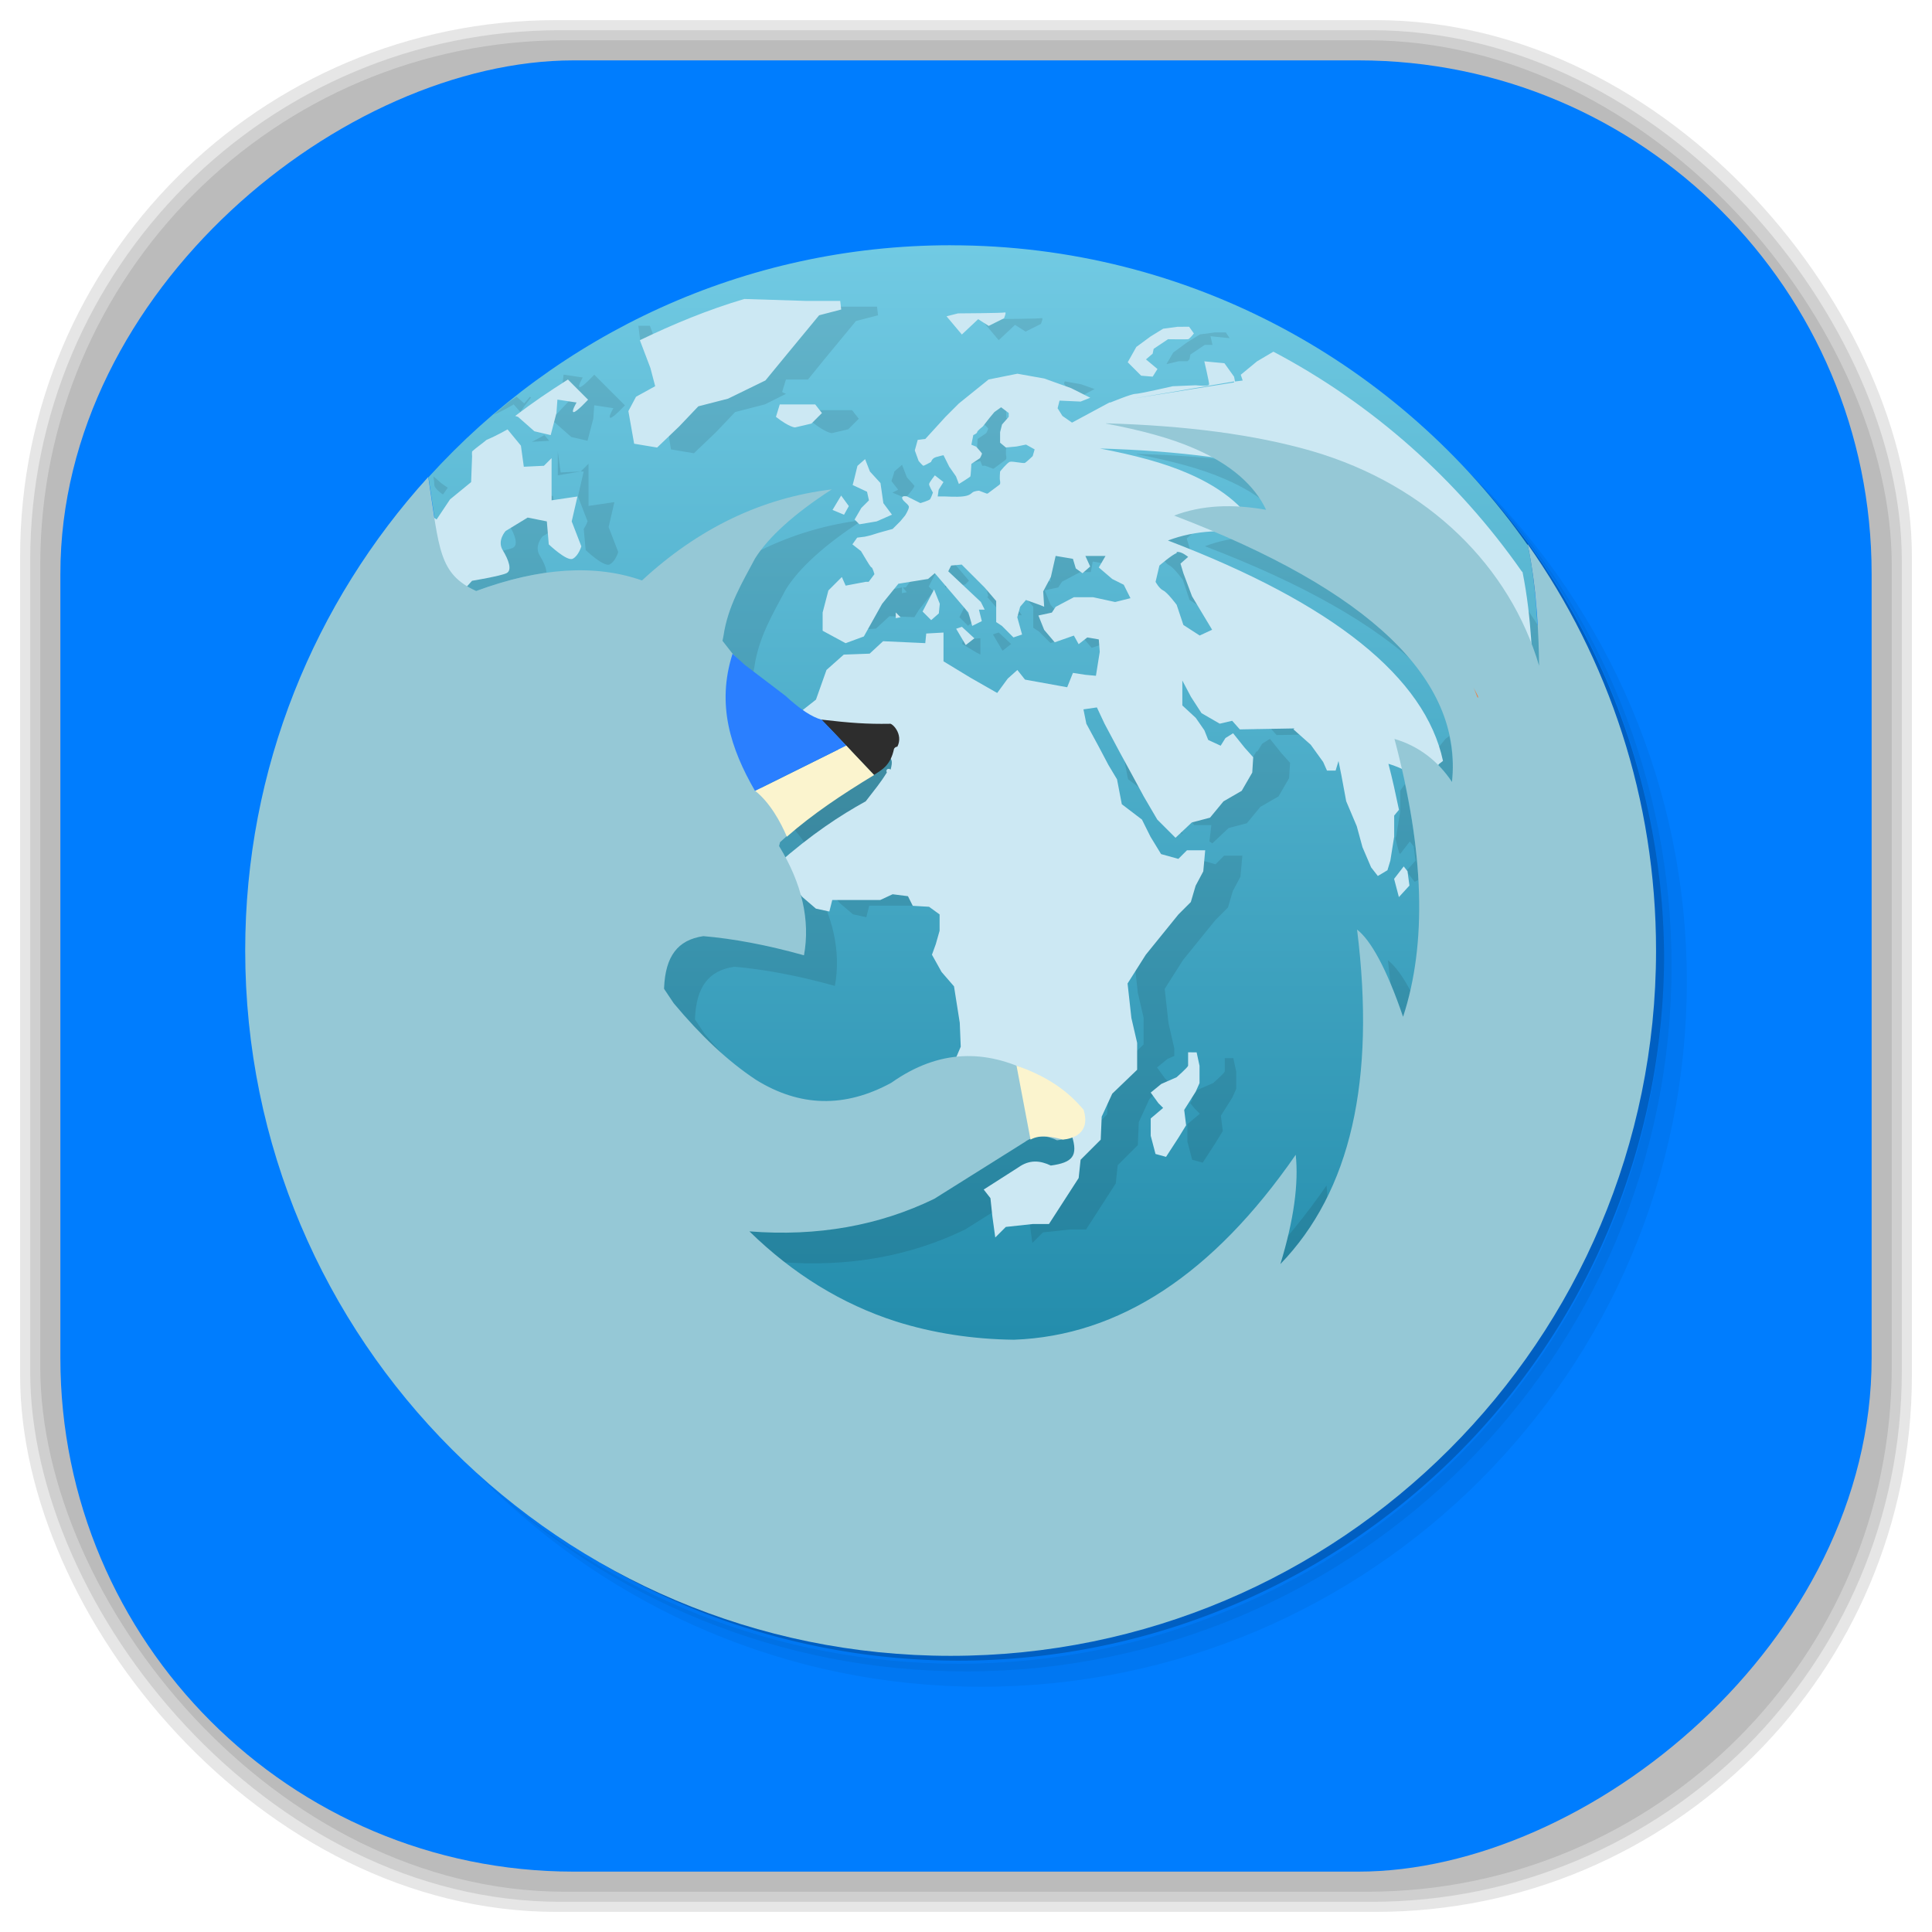 <?xml version="1.0" encoding="UTF-8" standalone="no"?>
<svg
   xmlns:dc="http://purl.org/dc/elements/1.1/"
   xmlns:cc="http://creativecommons.org/ns#"
   xmlns:rdf="http://www.w3.org/1999/02/22-rdf-syntax-ns#"
   xmlns:svg="http://www.w3.org/2000/svg"
   xmlns="http://www.w3.org/2000/svg"
   xmlns:sodipodi="http://sodipodi.sourceforge.net/DTD/sodipodi-0.dtd"
   xmlns:inkscape="http://www.inkscape.org/namespaces/inkscape"
   viewBox="0 0 48 48"
   id="svg2"
   version="1.1"
   inkscape:version="0.48.4 r9939"
   width="100%"
   height="100%"
   sodipodi:docname="firefox-trunk.svg">
  <sodipodi:namedview
     pagecolor="#ffffff"
     bordercolor="#666666"
     borderopacity="1"
     objecttolerance="10"
     gridtolerance="10"
     guidetolerance="10"
     inkscape:pageopacity="0"
     inkscape:pageshadow="2"
     inkscape:window-width="1375"
     inkscape:window-height="876"
     id="namedview57"
     showgrid="false"
     inkscape:zoom="4.9166667"
     inkscape:cx="-12"
     inkscape:cy="24"
     inkscape:window-x="65"
     inkscape:window-y="24"
     inkscape:window-maximized="1"
     inkscape:current-layer="svg2" />
  <defs
     id="defs4">
    <clipPath
       id="clipPath6">
      <g
         transform="translate(0,-1004.362)"
         id="g8">
        <path
           d="m -24 13 c 0 1.105 -0.672 2 -1.5 2 -0.828 0 -1.5 -0.895 -1.5 -2 0 -1.105 0.672 -2 1.5 -2 0.828 0 1.5 0.895 1.5 2 z"
           transform="matrix(15.333,0,0,11.5,415,878.862)"
           fill="#1890d0"
           id="path10" />
      </g>
    </clipPath>
    <clipPath
       id="clipPath12">
      <g
         transform="translate(0,-1004.362)"
         id="g14">
        <path
           d="m -24 13 c 0 1.105 -0.672 2 -1.5 2 -0.828 0 -1.5 -0.895 -1.5 -2 0 -1.105 0.672 -2 1.5 -2 0.828 0 1.5 0.895 1.5 2 z"
           transform="matrix(15.333,0,0,11.5,415,878.862)"
           fill="#1890d0"
           id="path16" />
      </g>
    </clipPath>
    <linearGradient
       id="linearGradient3996"
       gradientUnits="userSpaceOnUse"
       gradientTransform="matrix(0,-1,1,0,-1.5e-6,48)"
       x1="1"
       x2="47">
      <stop
         stop-color="#1e569c"
         stop-opacity="1"
         id="stop19" />
      <stop
         offset="1"
         stop-color="#2161ad"
         stop-opacity="1"
         id="stop21" />
    </linearGradient>
    <linearGradient
       id="linearGradient3934">
      <stop
         style="stop-color:#ce5125;stop-opacity:1;"
         offset="0"
         id="stop3936" />
      <stop
         id="stop3944"
         offset="1"
         style="stop-color:#dea626;stop-opacity:0.988;" />
    </linearGradient>
    <clipPath
       id="clipPath6-9">
      <g
         transform="translate(0,-1004.362)"
         id="g8-4">
        <path
           d="m -24 13 c 0 1.105 -0.672 2 -1.5 2 -0.828 0 -1.5 -0.895 -1.5 -2 0 -1.105 0.672 -2 1.5 -2 0.828 0 1.5 0.895 1.5 2 z"
           transform="matrix(15.333,0,0,11.5,415,878.862)"
           fill="#1890d0"
           id="path10-9" />
      </g>
    </clipPath>
    <clipPath
       id="clipPath12-2">
      <g
         transform="translate(0,-1004.362)"
         id="g14-2">
        <path
           d="m -24 13 c 0 1.105 -0.672 2 -1.5 2 -0.828 0 -1.5 -0.895 -1.5 -2 0 -1.105 0.672 -2 1.5 -2 0.828 0 1.5 0.895 1.5 2 z"
           transform="matrix(15.333,0,0,11.5,415,878.862)"
           fill="#1890d0"
           id="path16-4" />
      </g>
    </clipPath>
    <linearGradient
       id="linearGradient3996-6"
       gradientUnits="userSpaceOnUse"
       gradientTransform="matrix(0,-1,1,0,-1.5e-6,48)"
       x1="1"
       x2="47">
      <stop
         stop-color="#60c3e0"
         stop-opacity="1"
         id="stop19-59" />
      <stop
         offset="1"
         stop-color="#71cae3"
         stop-opacity="1"
         id="stop21-89" />
    </linearGradient>
    <linearGradient
       id="linearGradient3764"
       x1="1"
       x2="47"
       gradientUnits="userSpaceOnUse"
       gradientTransform="matrix(0,-1,1,0,-1.5e-6,48)">
      <stop
         stop-color="#b5945b"
         stop-opacity="1"
         id="stop7" />
      <stop
         offset="1"
         stop-color="#bb9e69"
         stop-opacity="1"
         id="stop9" />
    </linearGradient>
    <clipPath
       id="clipPath-899834956">
      <g
         transform="translate(0,-1004.362)"
         id="g12">
        <path
           d="m -24 13 c 0 1.105 -0.672 2 -1.5 2 -0.828 0 -1.5 -0.895 -1.5 -2 0 -1.105 0.672 -2 1.5 -2 0.828 0 1.5 0.895 1.5 2 z"
           transform="matrix(15.333,0,0,11.5,415,878.862)"
           fill="#1890d0"
           id="path14" />
      </g>
    </clipPath>
    <clipPath
       id="clipPath-909443126">
      <g
         transform="translate(0,-1004.362)"
         id="g17">
        <path
           d="m -24 13 c 0 1.105 -0.672 2 -1.5 2 -0.828 0 -1.5 -0.895 -1.5 -2 0 -1.105 0.672 -2 1.5 -2 0.828 0 1.5 0.895 1.5 2 z"
           transform="matrix(15.333,0,0,11.5,415,878.862)"
           fill="#1890d0"
           id="path19" />
      </g>
    </clipPath>
    <clipPath
       id="clipPath-909443126-7">
      <g
         transform="translate(0,-1004.362)"
         id="g17-2">
        <path
           style="fill:#1890d0"
           inkscape:connector-curvature="0"
           d="m -24,13 c 0,1.105 -0.672,2 -1.5,2 -0.828,0 -1.5,-0.895 -1.5,-2 0,-1.105 0.672,-2 1.5,-2 0.828,0 1.5,0.895 1.5,2 z"
           transform="matrix(15.333,0,0,11.5,415,878.862)"
           id="path19-3" />
      </g>
    </clipPath>
    <linearGradient
       id="linearGradient3759">
      <stop
         id="stop3761"
         offset="0"
         style="stop-color:#a75e15;stop-opacity:1;" />
      <stop
         id="stop3763"
         offset="1"
         style="stop-color:#ffffff;stop-opacity:0;" />
    </linearGradient>
    <linearGradient
       id="linearGradient3777">
      <stop
         id="stop3779"
         offset="0"
         style="stop-color:#e0dd00;stop-opacity:1;" />
      <stop
         id="stop3781"
         offset="1"
         style="stop-color:#000000;stop-opacity:0;" />
    </linearGradient>
    <linearGradient
       id="linearGradient3996-8"
       gradientUnits="userSpaceOnUse"
       gradientTransform="matrix(0,-0.762,0.762,0,5.335,41.907)"
       x1="1"
       x2="47">
      <stop
         stop-color="#60c3e0"
         stop-opacity="1"
         id="stop19-5"
         offset="0"
         style="stop-color:#0d7b9c;stop-opacity:1;" />
      <stop
         offset="1"
         stop-color="#71cae3"
         stop-opacity="1"
         id="stop21-8" />
    </linearGradient>
    <linearGradient
       x2="47"
       x1="1"
       gradientTransform="matrix(0,-1,1,0,-2e-6,48)"
       gradientUnits="userSpaceOnUse"
       id="linearGradient3996-7">
      <stop
         id="stop19-52"
         stop-opacity="1"
         stop-color="#df6f59" />
      <stop
         id="stop21-3"
         stop-opacity="1"
         stop-color="#e27e6a"
         offset="1" />
    </linearGradient>
    <clipPath
       id="clipPath12-5">
      <g
         id="g14-6"
         transform="translate(0,-1004.362)">
        <path
           id="path16-2"
           fill="#1890d0"
           transform="matrix(15.333,0,0,11.5,415,878.862)"
           d="m -24 13 c 0 1.105 -0.672 2 -1.5 2 -0.828 0 -1.5 -0.895 -1.5 -2 0 -1.105 0.672 -2 1.5 -2 0.828 0 1.5 0.895 1.5 2 z" />
      </g>
    </clipPath>
    <clipPath
       id="clipPath6-8">
      <g
         id="g8-48"
         transform="translate(0,-1004.362)">
        <path
           id="path10-8"
           fill="#1890d0"
           transform="matrix(15.333,0,0,11.5,415,878.862)"
           d="m -24 13 c 0 1.105 -0.672 2 -1.5 2 -0.828 0 -1.5 -0.895 -1.5 -2 0 -1.105 0.672 -2 1.5 -2 0.828 0 1.5 0.895 1.5 2 z" />
      </g>
    </clipPath>
  </defs>
  <g
     id="g3131">
    <g
       id="g3083">
      <g
         inkscape:label="shadows"
         id="layer2">
        <rect
           ry="13.037"
           rx="13.037"
           y="1"
           x="1"
           height="46"
           width="46"
           id="rect3007"
           style="opacity:0.1;fill:#000000;fill-opacity:1;fill-rule:nonzero;stroke:none" />
        <rect
           style="opacity:0.1;fill:#000000;fill-opacity:1;fill-rule:nonzero;stroke:none"
           id="rect3011"
           width="47"
           height="47"
           x="0.5"
           y="0.5"
           rx="13.32"
           ry="13.32" />
        <rect
           style="opacity:0.1;fill:#000000;fill-opacity:1;fill-rule:nonzero;stroke:none"
           id="rect3013"
           width="46.5"
           height="46.5"
           x="0.75"
           y="0.75"
           rx="13.178"
           ry="13.178" />
      </g>
      <g
         style="display:inline"
         inkscape:label="background-color"
         id="layer1">
        <rect
           transform="matrix(0,-1,1,0,0,0)"
           ry="12.753"
           rx="12.753"
           y="1.5"
           x="-46.5"
           height="45"
           width="45"
           id="rect2988"
           style="fill:#007dfe;fill-opacity:1;fill-rule:nonzero;stroke:none" />
      </g>
    </g>
    <path
       style="opacity:0.05"
       inkscape:connector-curvature="0"
       d="m 33.003,9.141 c 4.465,3.095 7.382,8.253 7.382,14.097 0,9.468 -7.673,17.145 -17.145,17.145 -5.844,0 -11.002,-2.917 -14.097,-7.382 0.79,1.388 1.757,2.666 2.881,3.786 3.113,2.829 7.25,4.548 11.787,4.548 9.68,0 17.526,-7.847 17.526,-17.526 0,-4.537 -1.719,-8.675 -4.548,-11.787 -1.119,-1.124 -2.398,-2.091 -3.786,-2.881 z m 3.786,2.881 c 2.937,3.134 4.739,7.343 4.739,11.978 0,9.68 -7.846,17.526 -17.526,17.526 -4.634,0 -8.844,-1.801 -11.978,-4.739 3.17,3.158 7.531,5.12 12.359,5.12 9.68,0 17.526,-7.847 17.526,-17.526 0,-4.827 -1.962,-9.19 -5.12,-12.359 z"
       id="path23-5" />
    <path
       style="opacity:0.1"
       inkscape:connector-curvature="0"
       d="m 36.79,12.022 c 2.829,3.113 4.548,7.25 4.548,11.787 0,9.68 -7.846,17.526 -17.526,17.526 -4.537,0 -8.675,-1.719 -11.787,-4.548 3.134,2.937 7.343,4.739 11.978,4.739 9.68,0 17.526,-7.847 17.526,-17.526 0,-4.634 -1.801,-8.844 -4.739,-11.978 z"
       id="path25-1" />
    <path
       style="opacity:0.2"
       inkscape:connector-curvature="0"
       d="m 29.148,7.141 c 6.565,2.403 11.239,8.7 11.239,16.101 0,9.468 -7.673,17.145 -17.145,17.145 -7.397,0 -13.694,-4.675 -16.093,-11.239 A 17.526,17.526 0 0 0 41.343,23.813 17.526,17.526 0 0 0 29.151,7.145 z"
       id="path27-3" />
    <path
       style="fill:url(#linearGradient3996-8);fill-opacity:1"
       inkscape:connector-curvature="0"
       d="m 23.623,6.093 c -5.149,0 -9.771,2.227 -12.977,5.763 0.067,0.441 0.116,0.806 0.167,1.119 -2.404,2.889 -3.858,6.591 -3.858,10.644 0,9.212 7.46,16.669 16.669,16.669 9.212,0 16.669,-7.46 16.669,-16.669 0,-2.939 -0.76,-5.698 -2.095,-8.096 C 38.162,14.923 38.106,14.253 37.959,13.547 34.787,9.04 29.554,6.094 23.623,6.094 z M 9.645,13.07 C 9.321,13.499 9.025,13.921 8.74,14.38 9.02,13.933 9.327,13.489 9.645,13.07 z M 8.645,14.522 C 8.434,14.868 8.236,15.233 8.05,15.594 8.238,15.231 8.433,14.87 8.645,14.522 z M 7.168,17.593 c -0.138,0.376 -0.269,0.756 -0.381,1.143 0.113,-0.387 0.243,-0.77 0.381,-1.143 z"
       id="path29-0" />
    <path
       style="opacity:0.1;fill:#000000;fill-opacity:1;fill-rule:nonzero;stroke:none"
       inkscape:connector-curvature="0"
       d="m 20.194,7.594 -0.476,0.571 -0.548,0.667 -0.929,0.453 -0.738,0.19 -0.476,0.5 -0.476,0.453 0.119,0.738 0.571,0.095 0.548,-0.524 0.476,-0.5 0.738,-0.19 0.524,-0.262 c -0.036,-0.025 -0.053,-0.014 -0.095,-0.048 l 0.095,-0.309 0.548,0 0.405,-0.5 0.786,-0.952 0.548,-0.143 -0.024,-0.214 -0.857,0 -0.738,-0.024 z m 5.691,0.309 c -0.042,0.018 -1.167,0.024 -1.167,0.024 l -0.286,0.072 0.381,0.453 0.405,-0.381 0.262,0.167 0.381,-0.19 c 0,0 0.066,-0.161 0.024,-0.143 z m -10.025,0.19 0.048,0.381 0.381,0 -0.143,-0.381 -0.286,0 z m 14.311,0.167 -0.357,0.048 -0.309,0.19 -0.357,0.262 -0.167,0.286 c 0.127,-0.028 0.309,-0.072 0.309,-0.072 l 0.214,0 0.048,-0.048 0.024,-0.119 0.357,-0.239 c 0,0 0.105,-7.62e-4 0.19,0 -0.021,-0.093 -0.048,-0.214 -0.048,-0.214 l 0.476,0.048 -0.095,-0.143 -0.286,0 z m -16.169,1.048 -0.024,0.214 0.048,0 0.19,0.357 -0.381,0.405 -0.429,0.048 0.381,0.167 0.405,0.357 0.405,0.095 0.143,-0.548 0.024,-0.334 0.476,0.072 c 0,0 -0.143,0.239 -0.072,0.239 0.072,0 0.357,-0.309 0.357,-0.309 L 14.764,9.309 c 0,0 -0.286,0.309 -0.357,0.309 -0.072,0 0.072,-0.239 0.072,-0.239 L 14.002,9.308 z m 12.454,0.167 -0.024,0.048 0.119,0.19 0.239,0.167 0.405,-0.214 -0.334,-0.119 -0.405,-0.072 z m -13.621,0.381 c -0.075,0.059 -0.163,0.106 -0.239,0.167 -0.11,0.097 -0.222,0.19 -0.334,0.286 0.261,-0.114 0.5,-0.262 0.5,-0.262 l 0.167,0.19 c 0.034,-0.052 0.095,-0.143 0.095,-0.143 l 0.167,-0.214 -0.024,-0.024 -0.143,0.167 -0.19,-0.167 z m 12.215,0.072 -0.309,0.239 -0.334,0.309 c 0,0 -0.002,0.022 0,0.024 0.018,0.021 0.134,0.126 0.143,0.143 0.008,0.018 -0.048,0.119 -0.048,0.119 l -0.214,0.143 c 0,0 -0.014,0.289 -0.024,0.309 -0.009,0.021 -0.286,0.19 -0.286,0.19 l -0.072,-0.19 -0.119,-0.143 -0.072,0 -0.072,0.262 0.095,0.262 c 0,0 0.101,0.119 0.119,0.119 0.018,0 0.19,-0.095 0.19,-0.095 0,0 0.021,-0.089 0.119,-0.119 0.098,-0.03 0.19,-0.048 0.19,-0.048 l 0.048,0.119 0.024,0 c 0.019,-0.002 0.048,0 0.048,0 l 0.19,0.072 0.024,0 0.286,-0.214 0.024,-0.024 c 0.002,-0.029 0.005,-0.059 0,-0.072 -0.018,-0.048 0,-0.239 0,-0.239 0,0 0.044,-0.062 0.095,-0.119 l 0,-0.024 c 0,0 0.024,-0.01 0.048,-0.024 0.024,-0.014 0.048,-0.031 0.048,-0.048 0,-0.008 0.034,-0.009 0.048,-0.024 0.04,-0.045 0.095,-0.119 0.095,-0.119 l 0.167,-0.214 0.072,-0.072 -0.167,0.024 -0.262,0.024 -0.143,-0.119 0,-0.262 0.048,-0.19 z m -4.762,0.262 -0.095,0.309 c 0.345,0.268 0.476,0.262 0.476,0.262 l 0.405,-0.095 0.262,-0.262 -0.167,-0.214 -0.881,0 z m -6.763,0.619 c 0,0 -0.142,0.084 -0.309,0.167 l 0.429,-0.024 -0.119,-0.143 z m 0.334,0.405 0,0.595 0.571,-0.095 -0.5,0.024 -0.072,-0.524 z m 0.571,0.5 0.072,0 -0.143,0.619 0.239,0.619 c 0,0 -0.034,0.1 -0.095,0.19 l 0.048,0.524 c 0,0 0.45,0.429 0.595,0.357 0.146,-0.072 0.214,-0.309 0.214,-0.309 l -0.239,-0.619 0.143,-0.62 -0.643,0.095 0,-1.048 -0.19,0.19 z m 13.815,-0.429 c 0.866,0.167 1.596,0.358 2.191,0.619 0.917,0.393 1.506,0.926 1.786,1.524 -0.851,-0.152 -1.607,-0.114 -2.286,0.143 4.864,1.855 7.173,4.071 6.904,6.62 -0.211,-0.317 -0.462,-0.574 -0.762,-0.762 -0.204,-0.128 -0.426,-0.239 -0.667,-0.309 0.744,2.795 0.809,5.086 0.214,6.904 -0.414,-1.215 -0.81,-1.911 -1.143,-2.167 0.467,3.747 -0.161,6.507 -1.905,8.31 0.336,-1.101 0.456,-2.003 0.381,-2.715 -2.051,2.965 -4.384,4.499 -7.001,4.595 -1.03,-0.012 -2.012,-0.165 -2.929,-0.453 -1.349,-0.434 -2.56,-1.181 -3.643,-2.239 1.691,0.134 3.233,-0.146 4.595,-0.81 l 2.239,-1.405 c 0.172,-0.123 0.335,-0.158 0.5,-0.143 l -0.5,0.786 -0.405,0 -0.357,0.048 0.072,0.072 0.048,0.453 0.072,0.524 0.262,-0.262 0.667,-0.072 0.405,0 0.738,-1.143 0.048,-0.453 0.5,-0.5 0.024,-0.571 0.262,-0.571 0.453,-0.453 -0.072,-0.072 -0.19,-0.262 0.262,-0.214 0.167,-0.072 0,-0.19 -0.143,-0.619 -0.095,-0.857 0.453,-0.715 0.81,-1 0.309,-0.309 0.119,-0.405 0.19,-0.357 0.048,-0.524 -0.453,0 -0.214,0.214 -0.334,-0.095 -0.119,0.405 -0.309,0.309 -0.81,1 -0.453,0.715 0.095,0.857 0.143,0.619 0,0.667 -0.619,0.595 -0.262,0.571 -0.024,0.571 -0.309,0.309 c -0.223,-0.211 -0.485,-0.418 -0.81,-0.595 -1.116,-0.559 -2.268,-0.592 -3.477,0.262 -1.158,0.631 -2.275,0.598 -3.357,-0.072 -0.712,-0.47 -1.387,-1.113 -2.048,-1.905 l -0.239,-0.357 0,-0.024 c 0.033,-0.783 0.333,-1.191 0.976,-1.286 0.729,0.062 1.563,0.214 2.5,0.476 0.158,-0.869 -0.048,-1.779 -0.619,-2.715 l 0.024,-0.095 c 0.884,-0.789 1.616,-1.273 2.286,-1.643 0.241,-0.315 0.347,-0.432 0.524,-0.715 -0.039,-0.083 0.045,-0.114 0.095,-0.072 0.053,-0.239 0.053,-0.217 -0.167,-0.524 -0.649,0.155 -1.384,-0.042 -1.881,-0.167 -0.256,-0.072 -0.604,-0.229 -1,-0.595 l -1.024,-0.952 -0.262,-0.334 0.024,-0.119 c 0.11,-0.753 0.482,-1.354 0.786,-1.929 0.331,-0.527 0.967,-1.108 1.905,-1.714 -1.738,0.208 -3.316,0.968 -4.715,2.262 -1.158,-0.408 -2.539,-0.322 -4.119,0.262 -0.411,-0.187 -0.61,-0.424 -0.762,-0.762 0.61,-0.226 1.189,-0.375 1.738,-0.453 0,-0.116 -0.072,-0.274 -0.167,-0.429 -0.146,-0.239 0.072,-0.476 0.072,-0.476 l 0.476,-0.286 c -0.075,-0.063 -0.167,-0.143 -0.167,-0.143 l -0.048,-0.571 -0.476,-0.095 -0.548,0.334 c 0,0 -0.217,0.238 -0.072,0.476 0.146,0.238 0.241,0.5 0.095,0.571 -0.146,0.072 -0.857,0.19 -0.857,0.19 l -0.239,0.262 c -0.091,-0.43 -0.165,-0.949 -0.286,-1.714 -0.287,0.306 -0.551,0.632 -0.81,0.952 -0.175,0.217 -0.338,0.443 -0.5,0.667 -0.046,0.065 -0.098,0.125 -0.143,0.19 -0.251,0.363 -0.491,0.735 -0.715,1.119 -1.423,2.45 -2.239,5.295 -2.239,8.335 0,9.212 7.46,16.669 16.669,16.669 9.212,0 16.669,-7.46 16.669,-16.669 0,-2.277 -0.459,-4.453 -1.286,-6.43 7.62e-4,0.03 -7.62e-4,0.091 0,0.119 -0.072,-0.242 -0.166,-0.482 -0.262,-0.715 -0.028,-0.061 -0.042,-0.13 -0.072,-0.19 -0.137,-0.307 -0.297,-0.593 -0.476,-0.881 -1.01,-1.624 -2.671,-2.915 -4.834,-3.548 -1.435,-0.415 -3.15,-0.633 -5.12,-0.69 z m 7.834,8.144 c 0.041,-0.39 0.008,-0.77 -0.072,-1.143 l -0.095,0.072 -0.214,0.262 c 0,0 -0.107,0.099 -0.19,0.19 0.216,0.172 0.408,0.373 0.571,0.619 z M 22.411,11.547 22.22,11.714 c -0.027,0.117 -0.048,0.148 -0.072,0.239 l 0.167,0.214 -0.143,0.072 0.286,0.119 0,0.048 0.072,-0.072 0.119,-0.143 c 0,0 0.043,-0.055 0.072,-0.119 l -0.19,-0.214 -0.119,-0.309 z m -11.644,0.286 c 0.014,0.075 0.024,0.161 0.024,0.214 0,0.095 0.214,0.239 0.214,0.239 l 0.119,-0.167 -0.167,-0.119 c 0,0 -0.099,-0.091 -0.19,-0.167 z m 11.049,0.619 -0.167,0.262 c 0,0 0.142,-0.03 0.19,-0.048 0.024,-0.009 0.067,-0.008 0.119,-0.024 l -0.143,-0.19 z m 15.692,0.5 c 0.151,0.201 0.31,0.392 0.453,0.595 -0.004,-0.005 0.004,-0.018 0,-0.024 C 37.819,13.322 37.66,13.142 37.508,12.952 z m -27.861,0.119 c -0.162,0.214 -0.326,0.427 -0.476,0.643 -0.01,0.014 -0.014,0.034 -0.024,0.048 l 0,0.024 c 0.165,-0.241 0.326,-0.485 0.5,-0.715 z m 19.74,0.024 0,0.024 c -0.107,0.033 -0.429,0.309 -0.429,0.309 l -0.095,0.405 c 0,0 0.086,0.164 0.19,0.214 0.107,0.051 0.334,0.357 0.334,0.357 l 0.167,0.5 0.405,0.262 0.143,-0.072 c -0.063,-0.082 -0.201,-0.245 -0.286,-0.286 -0.104,-0.05 -0.19,-0.214 -0.19,-0.214 l 0.095,-0.405 c 0,0 0.04,-0.017 0.048,-0.024 l -0.214,-0.548 -0.072,-0.239 0.19,-0.167 c 0,0 -0.181,-0.152 -0.286,-0.119 z m -3.001,0.095 -0.119,0.524 -0.19,0.357 0.024,0.381 -0.119,-0.048 -0.334,-0.119 -0.143,0.167 -0.072,0.262 0.024,0.119 0.214,0.239 0,0.524 0.143,0.095 0.286,0.286 0.214,-0.072 -0.119,-0.429 0.072,-0.262 -0.167,-0.19 -0.143,-0.357 0.334,-0.072 0.095,-0.143 0.453,-0.239 0.262,0 0.048,-0.262 0.429,0.072 0.072,0.239 0.048,0.024 0.167,0.048 0.143,-0.119 -0.119,-0.262 0.214,0 -0.024,-0.048 -0.286,-0.143 -0.334,-0.286 0.167,-0.286 -0.5,0 0.119,0.262 -0.19,0.167 -0.167,-0.119 -0.072,-0.239 -0.429,-0.072 z m -2.334,0.214 -0.262,0.024 -0.072,0.143 0.786,0.738 0.048,-0.119 0.239,-0.024 -0.167,-0.19 -0.571,-0.571 z m -0.667,0.214 -0.167,0.143 -0.738,0.119 -0.072,0.095 0.048,0.095 c 0,0 0.098,0.167 0.119,0.167 0.024,0 0.072,0.167 0.072,0.167 l -0.143,0.19 -0.072,0 0.095,0.119 -0.119,0.024 0,-0.143 -0.476,0.095 -0.024,-0.024 -0.286,0.524 -0.239,0.095 -0.024,0.072 0,0.286 0.405,-0.024 0.334,-0.309 0.619,0.024 0.119,-0.19 0.357,-0.453 -0.119,-0.119 0.286,-0.548 0.143,0.357 -0.024,0.214 0.5,-0.072 0.095,-0.095 -0.69,-0.81 z m 1.191,0.81 0.048,0.095 -0.143,0 0.072,0.286 -0.024,0.024 0.453,0.524 0.095,0.334 0.239,-0.119 -0.072,-0.286 0.143,0 -0.048,-0.072 -0.286,-0.286 -0.143,-0.095 0,-0.095 -0.334,-0.309 z m -0.453,0.357 -0.072,0.167 0.214,0.19 -0.143,-0.357 z m -0.167,0.309 -0.119,0.239 0.214,0.214 0.19,-0.167 0,-0.048 -0.095,0.072 -0.19,-0.309 z m 2.881,0.072 -0.048,0.024 0.072,0.024 -0.024,-0.048 z m 0.309,0.048 -0.024,0.048 -0.072,0.095 -0.095,0.024 -0.239,0.048 0.143,0.357 0.262,0.309 0.286,-0.095 0.072,-0.429 -0.024,-0.309 -0.286,-0.048 -0.024,0 z m -2.334,0.5 -0.143,0.048 0.239,0.405 0.214,-0.167 -0.309,-0.286 z m -0.453,0.143 -0.429,0.024 -0.024,0.119 0.357,0.214 0.095,0.048 0,-0.405 z m 5.167,0.429 0,0.619 0.334,0.309 0.214,0.309 0.095,0.239 0.309,0.143 0.024,-0.048 -0.214,-0.19 0,-0.405 -0.286,-0.167 -0.262,-0.405 -0.214,-0.405 z m -2.048,0.81 -0.048,0.119 -0.334,-0.048 0.048,0.19 0.309,0.571 0.239,0.453 0.214,0.357 0.119,0.619 0.5,0.381 0.214,0.429 0.262,0.429 0.381,0.119 -0.095,-0.214 -0.5,-0.381 -0.119,-0.619 -0.214,-0.357 -0.239,-0.453 -0.309,-0.571 -0.048,-0.286 -0.262,-0.476 -0.119,-0.262 z m 3.286,0.19 -0.309,0.072 0.048,0.095 0.143,0.239 0.143,-0.095 0.286,0.357 0.143,0.167 0.309,-0.072 0.19,0.214 1.262,-0.024 -0.262,-0.357 -0.429,-0.381 0.024,-0.024 -1.357,0.024 -0.19,-0.214 z m 2.643,1 -0.072,0.239 0.143,0.119 -0.072,-0.357 z m -1.858,0.072 -0.19,0.119 -0.119,0.19 -0.024,0 -0.214,0.357 -0.453,0.262 -0.334,0.405 -0.453,0.119 -0.334,0.309 0.239,0.381 0.429,0 -0.048,0.405 0.072,0.048 0.405,-0.381 0.453,-0.119 0.334,-0.405 0.453,-0.262 0.262,-0.453 0.024,-0.381 -0.214,-0.239 -0.286,-0.357 z m 3.357,1.119 -0.119,0.167 0,0.524 -0.095,0.595 -0.024,0.072 0.095,0.357 0.024,0.024 0.239,-0.309 0.095,0.119 0.048,0.357 -0.214,0.239 0.024,0.072 0.167,0.214 0.095,-0.048 c -0.041,-0.745 -0.156,-1.539 -0.334,-2.381 z m -12.573,2.119 -0.309,0.143 -1.191,0 -0.072,0.286 -0.286,-0.072 0.381,0.476 0.334,0.286 0.334,0.072 0.072,-0.286 1.191,0 0.309,-0.143 0.381,0.048 0.024,0.048 0,-0.357 -0.262,-0.19 -0.405,-0.024 -0.119,-0.239 -0.381,-0.048 z m 8.096,4.691 0,0.334 c -0.015,0.048 -0.286,0.286 -0.286,0.286 l -0.381,0.167 -0.167,0.119 0.024,0.143 -0.048,0.072 0.119,0.143 0.119,0.119 -0.309,0.262 0,0.429 0.119,0.453 0.262,0.072 0.309,-0.476 0.19,-0.309 -0.048,-0.381 0.286,-0.453 0.095,-0.214 0,-0.429 -0.072,-0.334 -0.214,0 z"
       id="path31-0" />
    <path
       style="opacity:0.1;fill:#000000;fill-opacity:1;fill-rule:nonzero;stroke:none"
       inkscape:connector-curvature="0"
       d="m 37.37,17.842 c 0.042,0.075 0.075,0.149 0.113,0.22 -0.003,0.015 0.003,0.033 0,0.042 -0.009,-0.012 -0.024,-0.03 -0.024,-0.042 -0.033,-0.075 -0.053,-0.146 -0.089,-0.22 m 0,0"
       id="path33-4" />
    <path
       style="opacity:0.1;fill:#000000;fill-opacity:1;fill-rule:nonzero;stroke:none"
       inkscape:connector-curvature="0"
       d="m 21.164,18.639 1.313,1.375 c 0.184,-0.122 0.408,-0.223 0.497,-0.649 0.018,-0.03 0.042,-0.048 0.083,-0.053 0.158,-0.312 0,-0.42 -0.194,-0.568 -0.556,0.009 -0.959,-0.018 -1.699,-0.104 m 0,0"
       id="path35-0" />
    <path
       style="opacity:0.1;fill:#000000;fill-opacity:1;fill-rule:nonzero;stroke:none"
       inkscape:connector-curvature="0"
       d="M 20.349,21.61 C 20.185,21.226 19.888,20.699 19.524,20.41 l 2.262,-1.125 0.7,0.72 c -0.798,0.485 -1.518,0.976 -2.137,1.604 m 0,0"
       id="path37-1" />
    <path
       style="opacity:0.1;fill:#000000;fill-opacity:1;fill-rule:nonzero;stroke:none"
       inkscape:connector-curvature="0"
       d="m 19.066,16.958 c -0.405,1.265 -0.152,2.405 0.453,3.453 l 2.268,-1.125 c -0.301,-0.325 -0.613,-0.643 -0.613,-0.643 -0.232,-0.062 -0.53,-0.253 -0.893,-0.589 L 19.352,17.172 m -0.286,-0.214"
       id="path39-8" />
    <path
       d="m 18.492,7.428 c -0.901,0.266 -1.762,0.623 -2.595,1.024 l 0.262,0.69 0.119,0.453 -0.476,0.262 -0.19,0.357 0.143,0.81 0.571,0.095 0.548,-0.524 0.476,-0.5 0.738,-0.19 0.929,-0.453 0.548,-0.667 0.786,-0.952 0.548,-0.143 -0.024,-0.214 -0.857,0 z m 6.477,0.334 c -0.042,0.018 -1.167,0.024 -1.167,0.024 l -0.286,0.072 0.381,0.453 0.405,-0.381 0.262,0.167 0.381,-0.19 c 0,0 0.066,-0.161 0.024,-0.143 z m 4.286,0.357 -0.357,0.048 -0.309,0.19 -0.357,0.262 -0.214,0.381 0.334,0.334 0.286,0.024 0.119,-0.19 -0.286,-0.239 0.167,-0.143 0.024,-0.119 0.357,-0.239 c 0,0 0.464,0.006 0.5,0 0.036,-0.006 0.143,-0.143 0.143,-0.143 l -0.119,-0.167 z m 2.381,0.619 -0.405,0.239 -0.405,0.334 0.048,0.143 -0.19,0.024 -0.024,-0.119 -0.239,-0.334 -0.5,-0.048 c 0,0 0.119,0.509 0.119,0.571 0,0.062 -0.334,0.024 -0.334,0.024 l -0.571,0.024 c 0,0 -0.824,0.19 -0.929,0.19 -0.098,0 -0.581,0.2 -0.619,0.214 l -0.024,0 -0.929,0.5 -0.239,-0.167 -0.119,-0.19 0.048,-0.19 0.524,0.024 0.239,-0.095 -0.476,-0.239 -0.667,-0.239 -0.667,-0.119 -0.715,0.143 -0.738,0.595 -0.334,0.334 -0.5,0.548 -0.19,0.024 -0.072,0.262 0.095,0.262 c 0,0 0.101,0.119 0.119,0.119 0.018,0 0.19,-0.095 0.19,-0.095 0,0 0.021,-0.089 0.119,-0.119 0.098,-0.03 0.19,-0.048 0.19,-0.048 l 0.143,0.286 0.167,0.239 0.072,0.19 c 0,0 0.277,-0.17 0.286,-0.19 0.009,-0.021 0.024,-0.309 0.024,-0.309 l 0.214,-0.143 c 0,0 0.056,-0.101 0.048,-0.119 -0.009,-0.018 -0.143,-0.167 -0.143,-0.167 l -0.119,-0.048 0.048,-0.239 c 0,0 0.095,-0.039 0.095,-0.072 0,-0.033 0.143,-0.143 0.143,-0.143 l 0.167,-0.214 0.119,-0.143 0.167,-0.119 0.19,0.143 0,0.095 -0.167,0.19 -0.048,0.19 0,0.262 0.143,0.119 0.262,-0.024 0.239,-0.048 0.214,0.119 -0.048,0.167 c 0,0 -0.149,0.143 -0.19,0.167 -0.042,0.024 -0.315,-0.048 -0.381,-0.024 -0.066,0.024 -0.239,0.239 -0.239,0.239 0,0 -0.018,0.19 0,0.239 0.005,0.013 0.002,0.042 0,0.072 l -0.024,0.024 -0.286,0.214 -0.024,0 -0.19,-0.072 c 0,0 -0.119,0.006 -0.167,0.048 -0.048,0.042 -0.091,0.078 -0.239,0.095 -0.146,0.018 -0.429,0 -0.453,0 l -0.167,0 0.024,-0.167 0.119,-0.19 -0.214,-0.167 c 0,0 -0.137,0.173 -0.143,0.214 -0.006,0.042 0.095,0.214 0.095,0.214 0,0 -0.048,0.137 -0.072,0.167 -0.024,0.03 -0.239,0.095 -0.239,0.095 l -0.334,-0.167 c 0,0 -0.137,-0.03 -0.119,0.048 0.018,0.078 0.167,0.149 0.167,0.214 0,0.066 -0.095,0.214 -0.095,0.214 l -0.119,0.143 -0.19,0.19 -0.262,0.072 c 0,0 -0.188,0.053 -0.239,0.072 -0.048,0.018 -0.19,0.048 -0.19,0.048 l -0.19,0.024 -0.119,0.167 0.214,0.167 0.143,0.239 c 0,0 0.098,0.167 0.119,0.167 0.024,0 0.072,0.167 0.072,0.167 l -0.143,0.19 -0.072,0 -0.5,0.095 -0.095,-0.214 -0.334,0.334 -0.143,0.548 0,0.453 0.571,0.309 0.453,-0.167 0.453,-0.81 0.405,-0.5 0.738,-0.119 0.167,-0.143 0.834,0.976 0.095,0.334 0.239,-0.119 -0.072,-0.286 0.143,0 -0.095,-0.19 -0.81,-0.762 0.072,-0.143 0.262,-0.024 0.571,0.571 0.286,0.334 0,0.524 0.143,0.095 0.286,0.286 0.214,-0.072 -0.119,-0.429 0.072,-0.262 0.143,-0.167 0.334,0.119 0.119,0.048 -0.024,-0.381 0.19,-0.357 0.119,-0.524 0.429,0.072 0.072,0.239 0.167,0.119 0.19,-0.167 -0.119,-0.262 0.5,0 -0.167,0.286 0.334,0.286 0.286,0.143 0.167,0.334 -0.381,0.095 -0.548,-0.119 -0.476,0 -0.453,0.239 -0.095,0.143 -0.334,0.072 0.143,0.357 0.262,0.309 0.476,-0.167 0.119,0.214 0.214,-0.167 0.286,0.048 0.024,0.309 -0.095,0.595 -0.262,-0.024 -0.309,-0.048 -0.143,0.357 -1.048,-0.19 -0.19,-0.239 -0.239,0.214 -0.262,0.357 -0.667,-0.381 -0.667,-0.405 0,-0.715 -0.429,0.024 -0.024,0.239 -1.048,-0.048 -0.334,0.309 -0.643,0.024 -0.429,0.381 -0.262,0.738 -0.667,0.524 -0.167,0.214 c 0.246,0.167 0.458,0.299 0.632,0.347 0.498,0.125 1.242,0.283 1.891,0.129 0.22,0.307 0.22,0.286 0.167,0.524 -0.05,-0.042 -0.134,-0.011 -0.095,0.072 -0.176,0.283 -0.283,0.399 -0.524,0.715 -0.646,0.357 -1.348,0.819 -2.191,1.56 l 0.048,0.131 0.571,0.69 0.334,0.286 0.334,0.072 0.072,-0.286 1.191,0 0.309,-0.143 0.381,0.048 0.119,0.239 0.405,0.024 0.262,0.19 0,0.405 -0.095,0.334 -0.095,0.262 0.239,0.429 0.309,0.357 0.143,0.905 0.024,0.595 -0.214,0.5 -0.024,0.381 c 0.621,-0.057 1.237,0.082 1.833,0.381 0.512,0.28 0.818,0.661 1.167,0.952 0.155,0.494 0.024,0.664 -0.524,0.738 -0.264,-0.125 -0.527,-0.155 -0.81,0.048 l -0.857,0.548 0.167,0.214 0.048,0.453 0.072,0.524 0.262,-0.262 0.667,-0.072 0.405,0 0.738,-1.143 0.048,-0.453 0.5,-0.5 0.024,-0.571 0.262,-0.571 0.619,-0.595 0,-0.667 -0.143,-0.619 -0.095,-0.857 0.453,-0.715 0.81,-1 0.309,-0.309 0.119,-0.405 0.19,-0.357 0.048,-0.524 -0.453,0 -0.214,0.214 -0.429,-0.119 -0.262,-0.429 -0.214,-0.429 -0.5,-0.381 -0.119,-0.619 -0.214,-0.357 -0.239,-0.453 -0.309,-0.571 -0.072,-0.357 0.334,-0.048 0.19,0.405 0.381,0.715 0.286,0.524 0.309,0.571 0.334,0.571 0.453,0.453 0.405,-0.381 0.453,-0.119 0.334,-0.405 0.453,-0.262 0.262,-0.453 0.024,-0.381 -0.214,-0.239 -0.286,-0.357 -0.19,0.119 -0.119,0.19 -0.309,-0.143 -0.095,-0.239 -0.214,-0.309 -0.334,-0.309 0,-0.619 0.214,0.405 0.262,0.405 0.453,0.262 0.309,-0.072 0.19,0.214 1.357,-0.024 -0.024,0.024 0.429,0.381 0.309,0.429 0.095,0.214 0.214,0 0.072,-0.239 0.072,0.357 0.119,0.643 0.262,0.619 0.143,0.524 0.214,0.5 0.167,0.214 0.239,-0.143 0.072,-0.239 0.095,-0.595 0,-0.524 0.119,-0.143 c -0.078,-0.373 -0.158,-0.751 -0.262,-1.143 0.32,0.094 0.606,0.253 0.857,0.453 0.084,-0.091 0.19,-0.19 0.19,-0.19 l 0.214,-0.262 0.095,-0.072 c -0.441,-2.071 -2.716,-3.906 -6.834,-5.477 0.679,-0.256 1.435,-0.294 2.286,-0.143 -0.28,-0.598 -0.869,-1.131 -1.786,-1.524 -0.595,-0.261 -1.324,-0.452 -2.191,-0.619 1.969,0.058 3.685,0.276 5.12,0.69 2.911,0.851 4.92,2.887 5.643,5.334 -0.01,-0.641 -0.031,-1.809 -0.262,-2.953 -0.006,-0.009 -0.018,-0.014 -0.024,-0.024 -1.59,-2.271 -3.697,-4.15 -6.168,-5.453 z M 14.11,9.429 c -0.456,0.288 -0.884,0.578 -1.31,0.905 l 0.072,0.024 0.405,0.357 0.405,0.095 0.143,-0.548 0.024,-0.334 0.476,0.072 c 0,0 -0.143,0.239 -0.072,0.239 0.072,0 0.357,-0.309 0.357,-0.309 z m 16.55,0.048 0,0.024 -2.524,0.405 z m -11.287,0.571 -0.095,0.309 c 0.345,0.268 0.476,0.262 0.476,0.262 l 0.405,-0.095 0.262,-0.262 -0.167,-0.214 z M 12.61,10.668 c 0,0 -0.251,0.146 -0.524,0.262 -0.115,0.099 -0.245,0.184 -0.357,0.286 -0.007,0.057 0,0.119 0,0.119 l -0.024,0.643 -0.524,0.429 -0.334,0.5 c 0,0 -0.214,-0.143 -0.214,-0.239 0,-0.078 -0.035,-0.242 -0.048,-0.309 -0.034,0.037 -0.061,0.082 -0.095,0.119 0.213,1.401 0.246,2.092 0.69,2.524 l 0.072,-0.048 0.476,-0.524 c 0,0 0.712,-0.119 0.857,-0.19 0.146,-0.072 0.05,-0.334 -0.095,-0.571 -0.146,-0.239 0.072,-0.476 0.072,-0.476 l 0.548,-0.334 0.476,0.095 0.048,0.571 c 0,0 0.45,0.429 0.595,0.357 0.146,-0.072 0.214,-0.309 0.214,-0.309 l -0.239,-0.619 0.143,-0.619 -0.643,0.095 0,-1.048 -0.19,0.19 -0.5,0.024 -0.072,-0.524 z m -2.119,1.81 c -0.279,0.309 -0.553,0.626 -0.81,0.952 l 0.024,0.024 c 0.258,-0.329 0.505,-0.667 0.786,-0.976 z m 11.002,-1.071 -0.19,0.167 c -0.053,0.232 -0.119,0.476 -0.119,0.476 l 0.357,0.167 0.048,0.214 -0.19,0.19 -0.167,0.286 0.119,0.119 0.429,-0.072 0.381,-0.167 -0.214,-0.286 -0.072,-0.5 -0.262,-0.286 z m -0.595,0.905 -0.214,0.357 0.286,0.119 0.119,-0.214 z m 8.335,1.405 c 0.104,-0.033 0.286,0.119 0.286,0.119 l -0.19,0.167 0.072,0.239 0.214,0.571 0.214,0.357 0.286,0.476 -0.309,0.143 -0.405,-0.262 -0.167,-0.5 c 0,0 -0.226,-0.306 -0.334,-0.357 -0.104,-0.05 -0.19,-0.214 -0.19,-0.214 l 0.095,-0.405 c 0,0 0.322,-0.277 0.429,-0.309 z M 8.991,14.383 C 8.853,14.586 8.716,14.793 8.587,15.003 8.709,14.806 8.861,14.623 8.991,14.431 z m 14.216,0.262 -0.286,0.548 0.214,0.214 0.19,-0.167 0.024,-0.239 z m -0.952,0.571 0,0.143 0.119,-0.024 z m 1.643,0.357 -0.143,0.048 0.239,0.405 0.214,-0.167 z m 10.977,5.953 -0.239,0.309 0.119,0.453 0.262,-0.286 -0.048,-0.357 z m -5.357,4.618 0,0.334 c -0.015,0.048 -0.286,0.286 -0.286,0.286 l -0.381,0.167 -0.262,0.214 0.19,0.262 0.119,0.119 -0.309,0.262 0,0.429 0.119,0.453 0.262,0.072 0.309,-0.476 0.19,-0.309 -0.048,-0.381 0.286,-0.453 0.095,-0.214 0,-0.429 -0.072,-0.334 z"
       id="path41-9"
       inkscape:connector-curvature="0"
       style="fill:#cce8f3;fill-opacity:1;fill-rule:nonzero;stroke:none" />
    <path
       style="fill:#95c8d6;fill-opacity:1;fill-rule:nonzero;stroke:none"
       inkscape:connector-curvature="0"
       d="m 27.479,10.523 c 0.866,0.167 1.596,0.358 2.191,0.619 0.917,0.393 1.506,0.926 1.786,1.524 -0.851,-0.152 -1.607,-0.114 -2.286,0.143 4.864,1.855 7.174,4.071 6.904,6.62 -0.354,-0.533 -0.833,-0.895 -1.429,-1.071 0.744,2.795 0.809,5.086 0.214,6.904 -0.414,-1.215 -0.81,-1.911 -1.143,-2.167 0.467,3.747 -0.161,6.507 -1.905,8.31 0.336,-1.101 0.456,-2.003 0.381,-2.715 -2.051,2.965 -4.384,4.499 -7.001,4.595 -1.03,-0.012 -2.012,-0.165 -2.929,-0.453 -1.349,-0.434 -2.56,-1.181 -3.643,-2.239 1.691,0.134 3.233,-0.146 4.595,-0.81 l 2.239,-1.405 c 0.283,-0.203 0.545,-0.173 0.81,-0.048 0.548,-0.075 0.678,-0.245 0.524,-0.738 -0.348,-0.292 -0.655,-0.673 -1.167,-0.952 -1.116,-0.559 -2.268,-0.592 -3.477,0.262 -1.158,0.631 -2.275,0.598 -3.357,-0.072 -0.712,-0.47 -1.387,-1.113 -2.048,-1.905 l -0.239,-0.357 0,-0.024 c 0.033,-0.783 0.333,-1.191 0.976,-1.286 0.729,0.062 1.563,0.214 2.5,0.476 0.158,-0.869 -0.048,-1.779 -0.619,-2.715 l 0.024,-0.095 c 0.057,-0.051 0.301,-0.273 0.357,-0.322 C 19.572,20.218 19.272,19.873 18.909,19.584 18.305,18.537 17.808,17.545 18.212,16.28 l 0.239,0.214 -0.239,-0.239 -0.262,-0.334 0.024,-0.119 c 0.11,-0.753 0.482,-1.354 0.786,-1.929 0.331,-0.527 0.967,-1.108 1.905,-1.714 -1.738,0.208 -3.316,0.968 -4.715,2.262 -1.158,-0.408 -2.539,-0.322 -4.119,0.262 -0.932,-0.424 -0.917,-1.032 -1.191,-2.834 -2.822,3.11 -4.548,7.232 -4.548,11.764 0,9.68 7.846,17.526 17.526,17.526 9.68,0 17.526,-7.846 17.526,-17.526 0,-3.757 -1.179,-7.243 -3.191,-10.096 0.245,1.167 0.276,2.37 0.286,3.024 -0.723,-2.447 -2.732,-4.483 -5.643,-5.334 -1.435,-0.415 -3.15,-0.633 -5.12,-0.69 z"
       id="path43-7" />
    <path
       style="fill:#ec7f43;fill-opacity:1;fill-rule:nonzero;stroke:none"
       inkscape:connector-curvature="0"
       d="m 36.608,17.08 c 0.042,0.075 0.075,0.149 0.113,0.22 -0.003,0.015 0.003,0.033 0,0.042 -0.009,-0.012 -0.024,-0.03 -0.024,-0.042 -0.033,-0.075 -0.053,-0.146 -0.089,-0.22 m 0,0"
       id="path45-0" />
    <path
       style="fill:#fbf4ce;fill-opacity:1;fill-rule:nonzero;stroke:none"
       inkscape:connector-curvature="0"
       d="m 25.603,28.313 c 0.25,-0.14 0.568,-0.062 0.807,0 0.235,-0.021 0.693,-0.149 0.512,-0.741 -0.303,-0.357 -0.762,-0.783 -1.667,-1.096 m 0.348,1.836"
       id="path47-0" />
    <path
       style="fill:#2d2d2d;fill-opacity:1;fill-rule:nonzero;stroke:none"
       inkscape:connector-curvature="0"
       d="m 20.402,17.877 1.313,1.375 c 0.184,-0.122 0.408,-0.223 0.497,-0.649 0.018,-0.03 0.042,-0.048 0.083,-0.053 0.158,-0.312 -0.137,-0.598 -0.194,-0.568 -0.556,0.009 -0.959,-0.018 -1.699,-0.104"
       id="path49-6" />
    <path
       style="fill:#fbf4ce;fill-opacity:1;fill-rule:nonzero;stroke:none"
       inkscape:connector-curvature="0"
       d="M 19.554,20.797 C 19.39,20.413 19.126,19.937 18.762,19.648 l 2.262,-1.125 0.693,0.732 c -0.798,0.485 -1.515,0.961 -2.167,1.532"
       id="path51-0" />
    <path
       style="fill:#2a7fff;fill-opacity:1;fill-rule:nonzero;stroke:none"
       inkscape:connector-curvature="0"
       d="m 18.2,16.243 c -0.405,1.265 -0.047,2.358 0.557,3.405 l 2.268,-1.125 c -0.301,-0.325 -0.613,-0.643 -0.613,-0.643 -0.232,-0.062 -0.53,-0.253 -0.893,-0.589 l -1.012,-0.77"
       id="path53-6" />
  </g>
</svg>

